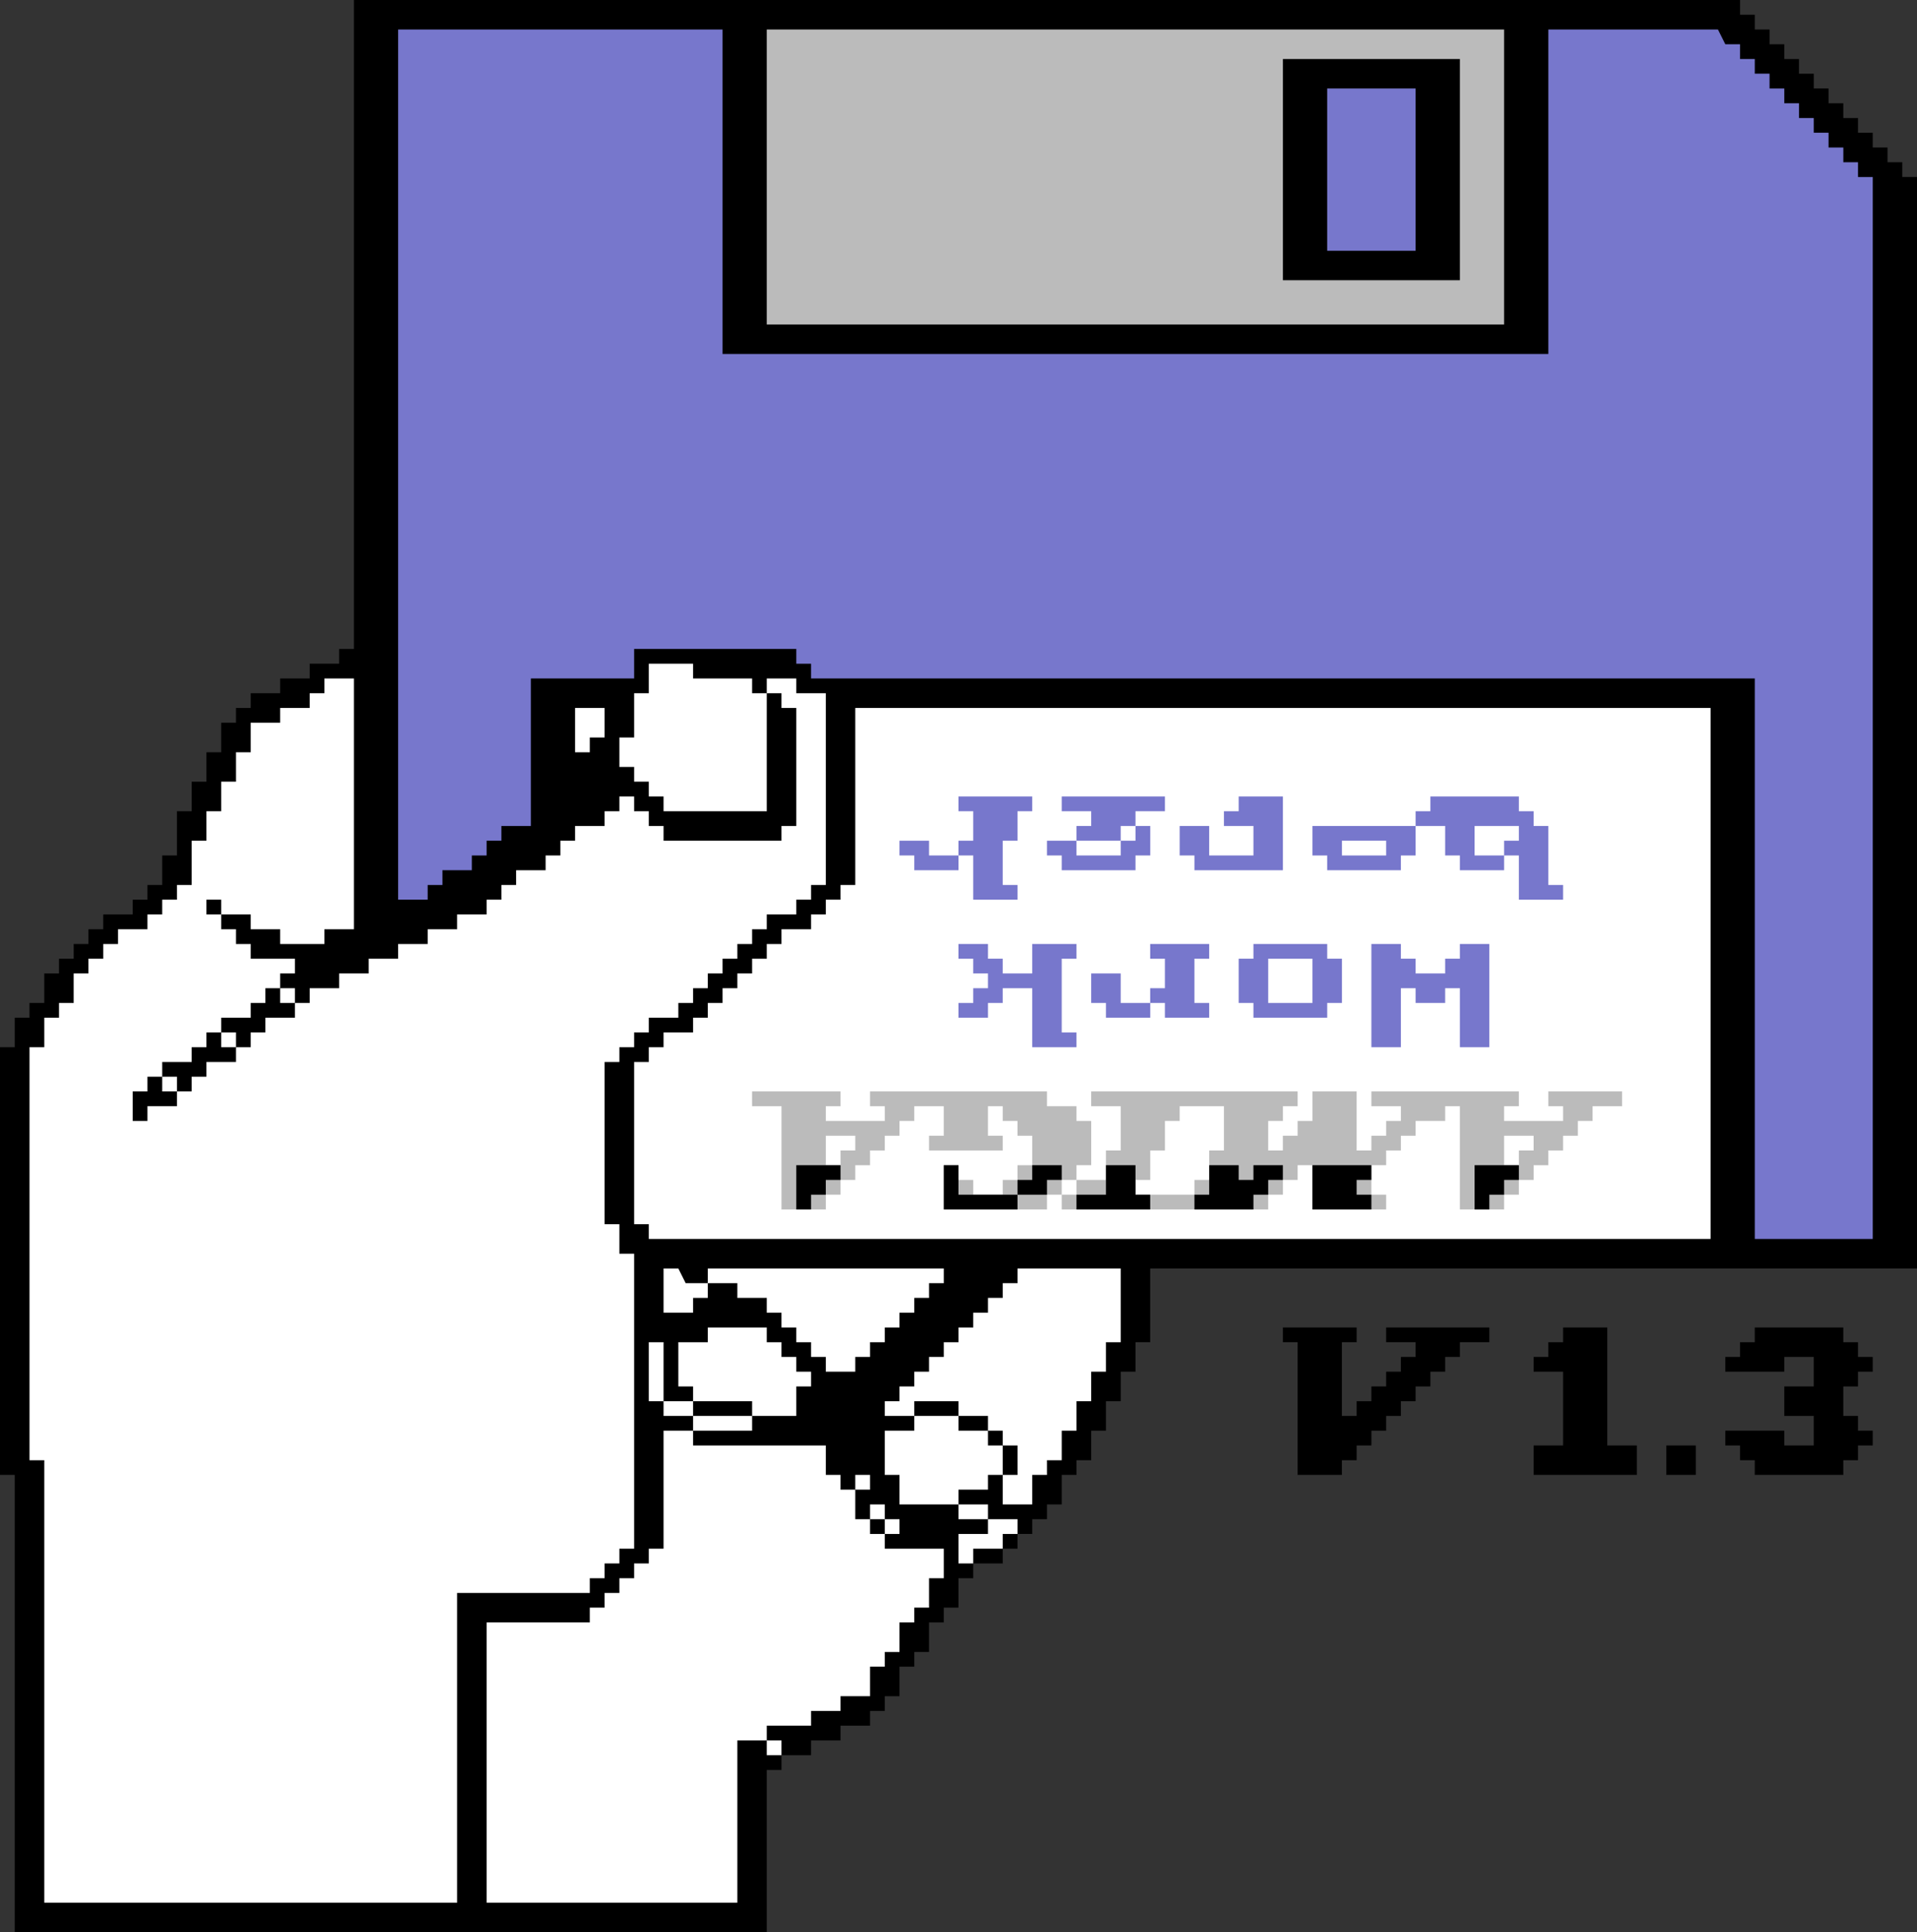 <?xml version="1.0" encoding="utf-8"?>
<!-- Generator: Adobe Illustrator 22.1.0, SVG Export Plug-In . SVG Version: 6.00 Build 0)  -->
<svg version="1.1" id="Ebene_1" xmlns="http://www.w3.org/2000/svg" xmlns:xlink="http://www.w3.org/1999/xlink" x="0px" y="0px"
	 viewBox="0 0 260 262" style="enable-background:new 0 0 260 262;" xml:space="preserve">
<rect x="0" y="0" width="260" height="262" fill="#333333" stroke="none"/>
<g>
	<polygon points="258,24 258,22 256,22 256,20 254,20 254,18 252,18 252,16 250,16 250,14 248,14 248,12 246,12 246,10 244,10 
		244,8 242,8 242,6 240,6 240,4 238,4 238,2 236,2 236,0 48,0 48,88 46,88 46,90 42,90 42,92 38,92 38,94 34,94 34,96 32,96 32,98 
		30,98 30,102 28,102 28,106 26,106 26,110 24,110 24,116 22,116 22,120 20,120 20,122 18,122 18,124 14,124 14,126 12,126 12,128 
		10,128 10,130 8,130 8,132 6,132 6,136 4,136 4,138 2,138 2,142 0,142 0,200 2,200 2,262 104,262 104,240 106,240 106,238 110,238 
		110,236 114,236 114,234 118,234 118,232 120,232 120,230 122,230 122,226 124,226 124,224 126,224 126,220 128,220 128,218 
		130,218 130,214 132,214 132,212 136,212 136,210 138,210 138,208 140,208 140,206 142,206 142,204 144,204 144,200 146,200 
		146,198 148,198 148,194 150,194 150,190 152,190 152,186 154,186 154,182 156,182 156,172 260,172 260,24 	"/>
	<polygon points="188,182 192,182 192,184 190,184 190,186 188,186 188,188 186,188 186,190 184,190 184,192 182,192 182,182 
		184,182 184,180 174,180 174,182 176,182 176,200 182,200 182,198 184,198 184,196 186,196 186,194 188,194 188,192 190,192 
		190,190 192,190 192,188 194,188 194,186 196,186 196,184 198,184 198,182 202,182 202,180 188,180 	"/>
	<polygon points="218,180 212,180 212,182 210,182 210,184 208,184 208,186 212,186 212,196 208,196 208,200 222,200 222,196 
		218,196 	"/>
	<rect x="226" y="196" width="4" height="4"/>
	<polygon points="252,182 250,182 250,180 238,180 238,182 236,182 236,184 234,184 234,186 242,186 242,184 246,184 246,188 
		242,188 242,192 246,192 246,196 242,196 242,194 234,194 234,196 236,196 236,198 238,198 238,200 250,200 250,198 252,198 
		252,196 254,196 254,194 252,194 252,192 250,192 250,188 252,188 252,186 254,186 254,184 252,184 	"/>
</g>
<g>
	<polygon style="fill:#7777CC;" points="252,24 252,22 250,22 250,20 248,20 248,18 246,18 246,16 244,16 244,14 242,14 242,12 
		240,12 240,10 238,10 238,8 236,8 236,6 234,6 233,4 210,4 210,48 98,48 98,4 54,4 54,122 58,122 58,120 60,120 60,118 64,118 
		64,116 66,116 66,114 68,114 68,112 72,112 72,92 86,92 86,88 108,88 108,90 110,90 110,92 238,92 238,168 254,168 254,24 	"/>
	<rect x="180" y="12" style="fill:#7777CC;" width="12" height="22"/>
</g>
<g>
	<polygon style="fill:#FFFFFF;" points="116,96 116,120 114,120 114,122 112,122 112,124 110,124 110,126 106,126 106,128 104,128 
		104,130 102,130 102,132 100,132 100,134 98,134 98,136 96,136 96,138 94,138 94,140 90,140 90,142 88,142 88,144 86,144 86,166 
		88,166 88,168 232,168 232,96 	"/>
	<polygon style="fill:#FFFFFF;" points="80,100 82,100 82,96 78,96 78,102 80,102 	"/>
	<polygon style="fill:#FFFFFF;" points="92,172 90,172 90,178 94,178 94,176 96,176 96,174 93,174 	"/>
	<polygon style="fill:#FFFFFF;" points="116,186 116,184 118,184 118,182 120,182 120,180 122,180 122,178 124,178 124,176 126,176 
		126,174 128,174 128,172 96,172 96,174 100,174 100,176 104,176 104,178 106,178 106,180 108,180 108,182 110,182 110,184 112,184 
		112,186 	"/>
	<polygon style="fill:#FFFFFF;" points="138,174 136,174 136,176 134,176 134,178 132,178 132,180 130,180 130,182 128,182 128,184 
		126,184 126,186 124,186 124,188 122,188 122,190 120,190 120,192 124,192 124,190 130,190 130,192 134,192 134,194 136,194 
		136,196 138,196 138,200 136,200 136,204 140,204 140,200 142,200 142,198 144,198 144,194 146,194 146,190 148,190 148,186 
		150,186 150,182 152,182 152,172 138,172 	"/>
	<polygon style="fill:#FFFFFF;" points="134,196 134,194 130,194 130,192 124,192 124,194 120,194 120,200 122,200 122,204 130,204 
		130,202 134,202 134,200 136,200 136,196 	"/>
	<rect x="88" y="182" style="fill:#FFFFFF;" width="2" height="8"/>
	<polygon style="fill:#FFFFFF;" points="102,192 108,192 108,188 110,188 110,186 108,186 108,184 106,184 106,182 104,182 104,180 
		96,180 96,182 92,182 92,188 94,188 94,190 102,190 	"/>
	<rect x="90" y="190" style="fill:#FFFFFF;" width="4" height="2"/>
	<rect x="94" y="192" style="fill:#FFFFFF;" width="8" height="2"/>
	<rect x="130" y="204" style="fill:#FFFFFF;" width="4" height="2"/>
	<polygon style="fill:#FFFFFF;" points="130,208 130,212 132,212 132,210 136,210 136,208 138,208 138,206 134,206 134,208 	"/>
	<rect x="116" y="200" style="fill:#FFFFFF;" width="2" height="2"/>
	<rect x="104" y="236" style="fill:#FFFFFF;" width="2" height="2"/>
	<polygon style="fill:#FFFFFF;" points="120,206 120,204 118,204 118,206 119,206 	"/>
	<polygon style="fill:#FFFFFF;" points="120,208 118,208 118,206 116,206 116,202 114,202 114,200 112,200 112,196 94,196 94,194 
		90,194 90,210 88,210 88,212 86,212 86,214 84,214 84,216 82,216 82,218 80,218 80,220 66,220 66,258 100,258 100,236 104,236 
		104,234 110,234 110,232 114,232 114,230 118,230 118,226 120,226 120,224 122,224 122,220 124,220 124,218 126,218 126,214 
		128,214 128,210 120,210 	"/>
	<rect x="120" y="206" style="fill:#FFFFFF;" width="2" height="2"/>
	<polygon style="fill:#FFFFFF;" points="102,92 94,92 94,90 88,90 88,94 86,94 86,100 84,100 84,104 86,104 86,106 88,106 88,108 
		90,108 90,110 104,110 104,94 102,94 	"/>
	<rect x="38" y="134" style="fill:#FFFFFF;" width="2" height="2"/>
	<polygon style="fill:#FFFFFF;" points="80,214 82,214 82,212 84,212 84,210 86,210 86,170 84,170 84,166 82,166 82,144 84,144 
		84,142 86,142 86,140 88,140 88,138 92,138 92,136 94,136 94,134 96,134 96,132 98,132 98,130 100,130 100,128 102,128 102,126 
		104,126 104,124 108,124 108,122 110,122 110,120 112,120 112,94 108,94 108,92 104,92 104,94 106,94 106,96 108,96 108,112 
		106,112 106,114 90,114 90,112 88,112 88,110 86,110 86,108 84,108 84,110 82,110 82,112 78,112 78,114 76,114 76,116 74,116 
		74,118 70,118 70,120 68,120 68,122 66,122 66,124 62,124 62,126 58,126 58,128 54,128 54,130 50,130 50,132 46,132 46,134 42,134 
		42,136 40,136 40,138 36,138 36,140 34,140 34,142 32,142 32,144 28,144 28,146 26,146 26,148 24,148 24,150 20,150 20,152 18,152 
		18,148 20,148 20,146 22,146 22,144 26,144 26,142 28,142 28,140 30,140 30,138 34,138 34,136 36,136 36,134 38,134 38,132 40,132 
		40,130 34,130 34,128 32,128 32,126 30,126 30,124 28,124 28,122 30,122 30,124 34,124 34,126 38,126 38,128 44,128 44,126 48,126 
		48,92 44,92 44,94 42,94 42,96 38,96 38,98 34,98 34,102 32,102 32,106 30,106 30,110 28,110 28,114 26,114 26,120 24,120 24,122 
		22,122 22,124 20,124 20,126 16,126 16,128 14,128 14,130 12,130 12,132 10,132 10,136 8,136 8,138 6,138 6,142 4,142 4,198 6,198 
		6,258 62,258 62,216 80,216 	"/>
	<rect x="30" y="140" style="fill:#FFFFFF;" width="2" height="2"/>
	<rect x="22" y="146" style="fill:#FFFFFF;" width="2" height="2"/>
</g>
<path style="fill:#BBBBBB;" d="M104,4v40h100V4H104z M198,38h-24V8h24V38z"/>
<g>
	<polygon style="fill:#7777CC;" points="130,118 130,116 126,116 126,114 122,114 122,116 124,116 124,118 	"/>
	<polygon style="fill:#7777CC;" points="132,122 138,122 138,120 136,120 136,114 138,114 138,110 140,110 140,108 130,108 130,110 
		132,110 132,114 130,114 130,116 132,116 	"/>
	<polygon style="fill:#7777CC;" points="152,112 154,112 154,110 158,110 158,108 144,108 144,110 148,110 148,112 146,112 146,114 
		152,114 	"/>
	<polygon style="fill:#7777CC;" points="144,118 154,118 154,116 156,116 156,112 154,112 154,114 152,114 152,116 146,116 146,114 
		142,114 142,116 144,116 	"/>
	<polygon style="fill:#7777CC;" points="162,118 174,118 174,108 168,108 168,110 166,110 166,112 170,112 170,116 164,116 164,112 
		160,112 160,116 162,116 	"/>
	<path style="fill:#7777CC;" d="M178,116h2v2h10v-2h2v-4h-14V116z M182,114h6v2h-6V114z"/>
	<polygon style="fill:#7777CC;" points="210,120 210,112 208,112 208,110 206,110 206,108 194,108 194,110 192,110 192,112 196,112 
		196,116 198,116 198,118 204,118 204,116 200,116 200,112 206,112 206,114 204,114 204,116 206,116 206,122 212,122 212,120 	"/>
	<polygon style="fill:#7777CC;" points="198,130 196,130 196,132 192,132 192,130 190,130 190,128 186,128 186,142 190,142 190,134 
		192,134 192,136 196,136 196,134 198,134 198,142 202,142 202,128 198,128 	"/>
	<path style="fill:#7777CC;" d="M180,128h-10v2h-2v6h2v2h10v-2h2v-6h-2V128z M178,136h-6v-6h6V136z"/>
	<polygon style="fill:#7777CC;" points="156,130 158,130 158,134 156,134 156,136 158,136 158,138 164,138 164,136 162,136 162,130 
		164,130 164,128 156,128 	"/>
	<polygon style="fill:#7777CC;" points="152,132 148,132 148,136 150,136 150,138 156,138 156,136 152,136 	"/>
	<polygon style="fill:#7777CC;" points="140,132 136,132 136,130 134,130 134,128 130,128 130,130 132,130 132,132 134,132 134,134 
		132,134 132,136 130,136 130,138 134,138 134,136 136,136 136,134 140,134 140,142 146,142 146,140 144,140 144,130 146,130 
		146,128 140,128 	"/>
</g>
<g>
	<path style="fill:#BBBBBB;" d="M146,160v-2h2v-6h-2v-2h-4v-2h-24v2h2v2h-8v-2h2v-2h-12v2h4v14h6v-2h2v-2h2v-2h2v-2h2v-2h2v-2h2v-2
		h4v4h-2v2h10v-2h-2v-4h2v2h2v2h2v4h-2v2h-2v2h-4v-2h-2v-2h-2v6h14v-2h2v-2H146z M116,156h-2v2h-2v-4h4V156z"/>
	<path style="fill:#BBBBBB;" d="M210,148v2h2v2h-8v-2h2v-2h-20v2h4v2h-2v2h-2v2h-2v-8h-6v4h-2v2h-2v2h-2v-4h2v-2h2v-2h-28v2h4v6h-2
		v4h-4v2h-2v2h28v-2h2v-2h2v-2h2v6h10v-2h-2v-4h2v-2h2v-2h2v-2h4v-2h2v14h6v-2h2v-2h2v-2h2v-2h2v-2h2v-2h2v-2h4v-2H210z M166,156h-2
		v4h-2v2h-8v-2h2v-4h2v-4h2v-2h6V156z M208,156h-2v2h-2v-4h4V156z"/>
</g>
<g>
	<polygon points="108,164 110,164 110,162 112,162 112,160 114,160 114,158 108,158 	"/>
	<polygon points="140,160 138,160 138,162 142,162 142,160 144,160 144,158 140,158 	"/>
	<polygon points="130,158 128,158 128,164 138,164 138,162 130,162 	"/>
	<polygon points="154,158 150,158 150,162 146,162 146,164 156,164 156,162 154,162 	"/>
	<polygon points="170,160 168,160 168,158 164,158 164,162 162,162 162,164 170,164 170,162 172,162 172,160 174,160 174,158 
		170,158 	"/>
	<polygon points="178,164 186,164 186,162 184,162 184,160 186,160 186,158 178,158 	"/>
	<polygon points="200,158 200,164 202,164 202,162 204,162 204,160 206,160 206,158 	"/>
</g>
</svg>
